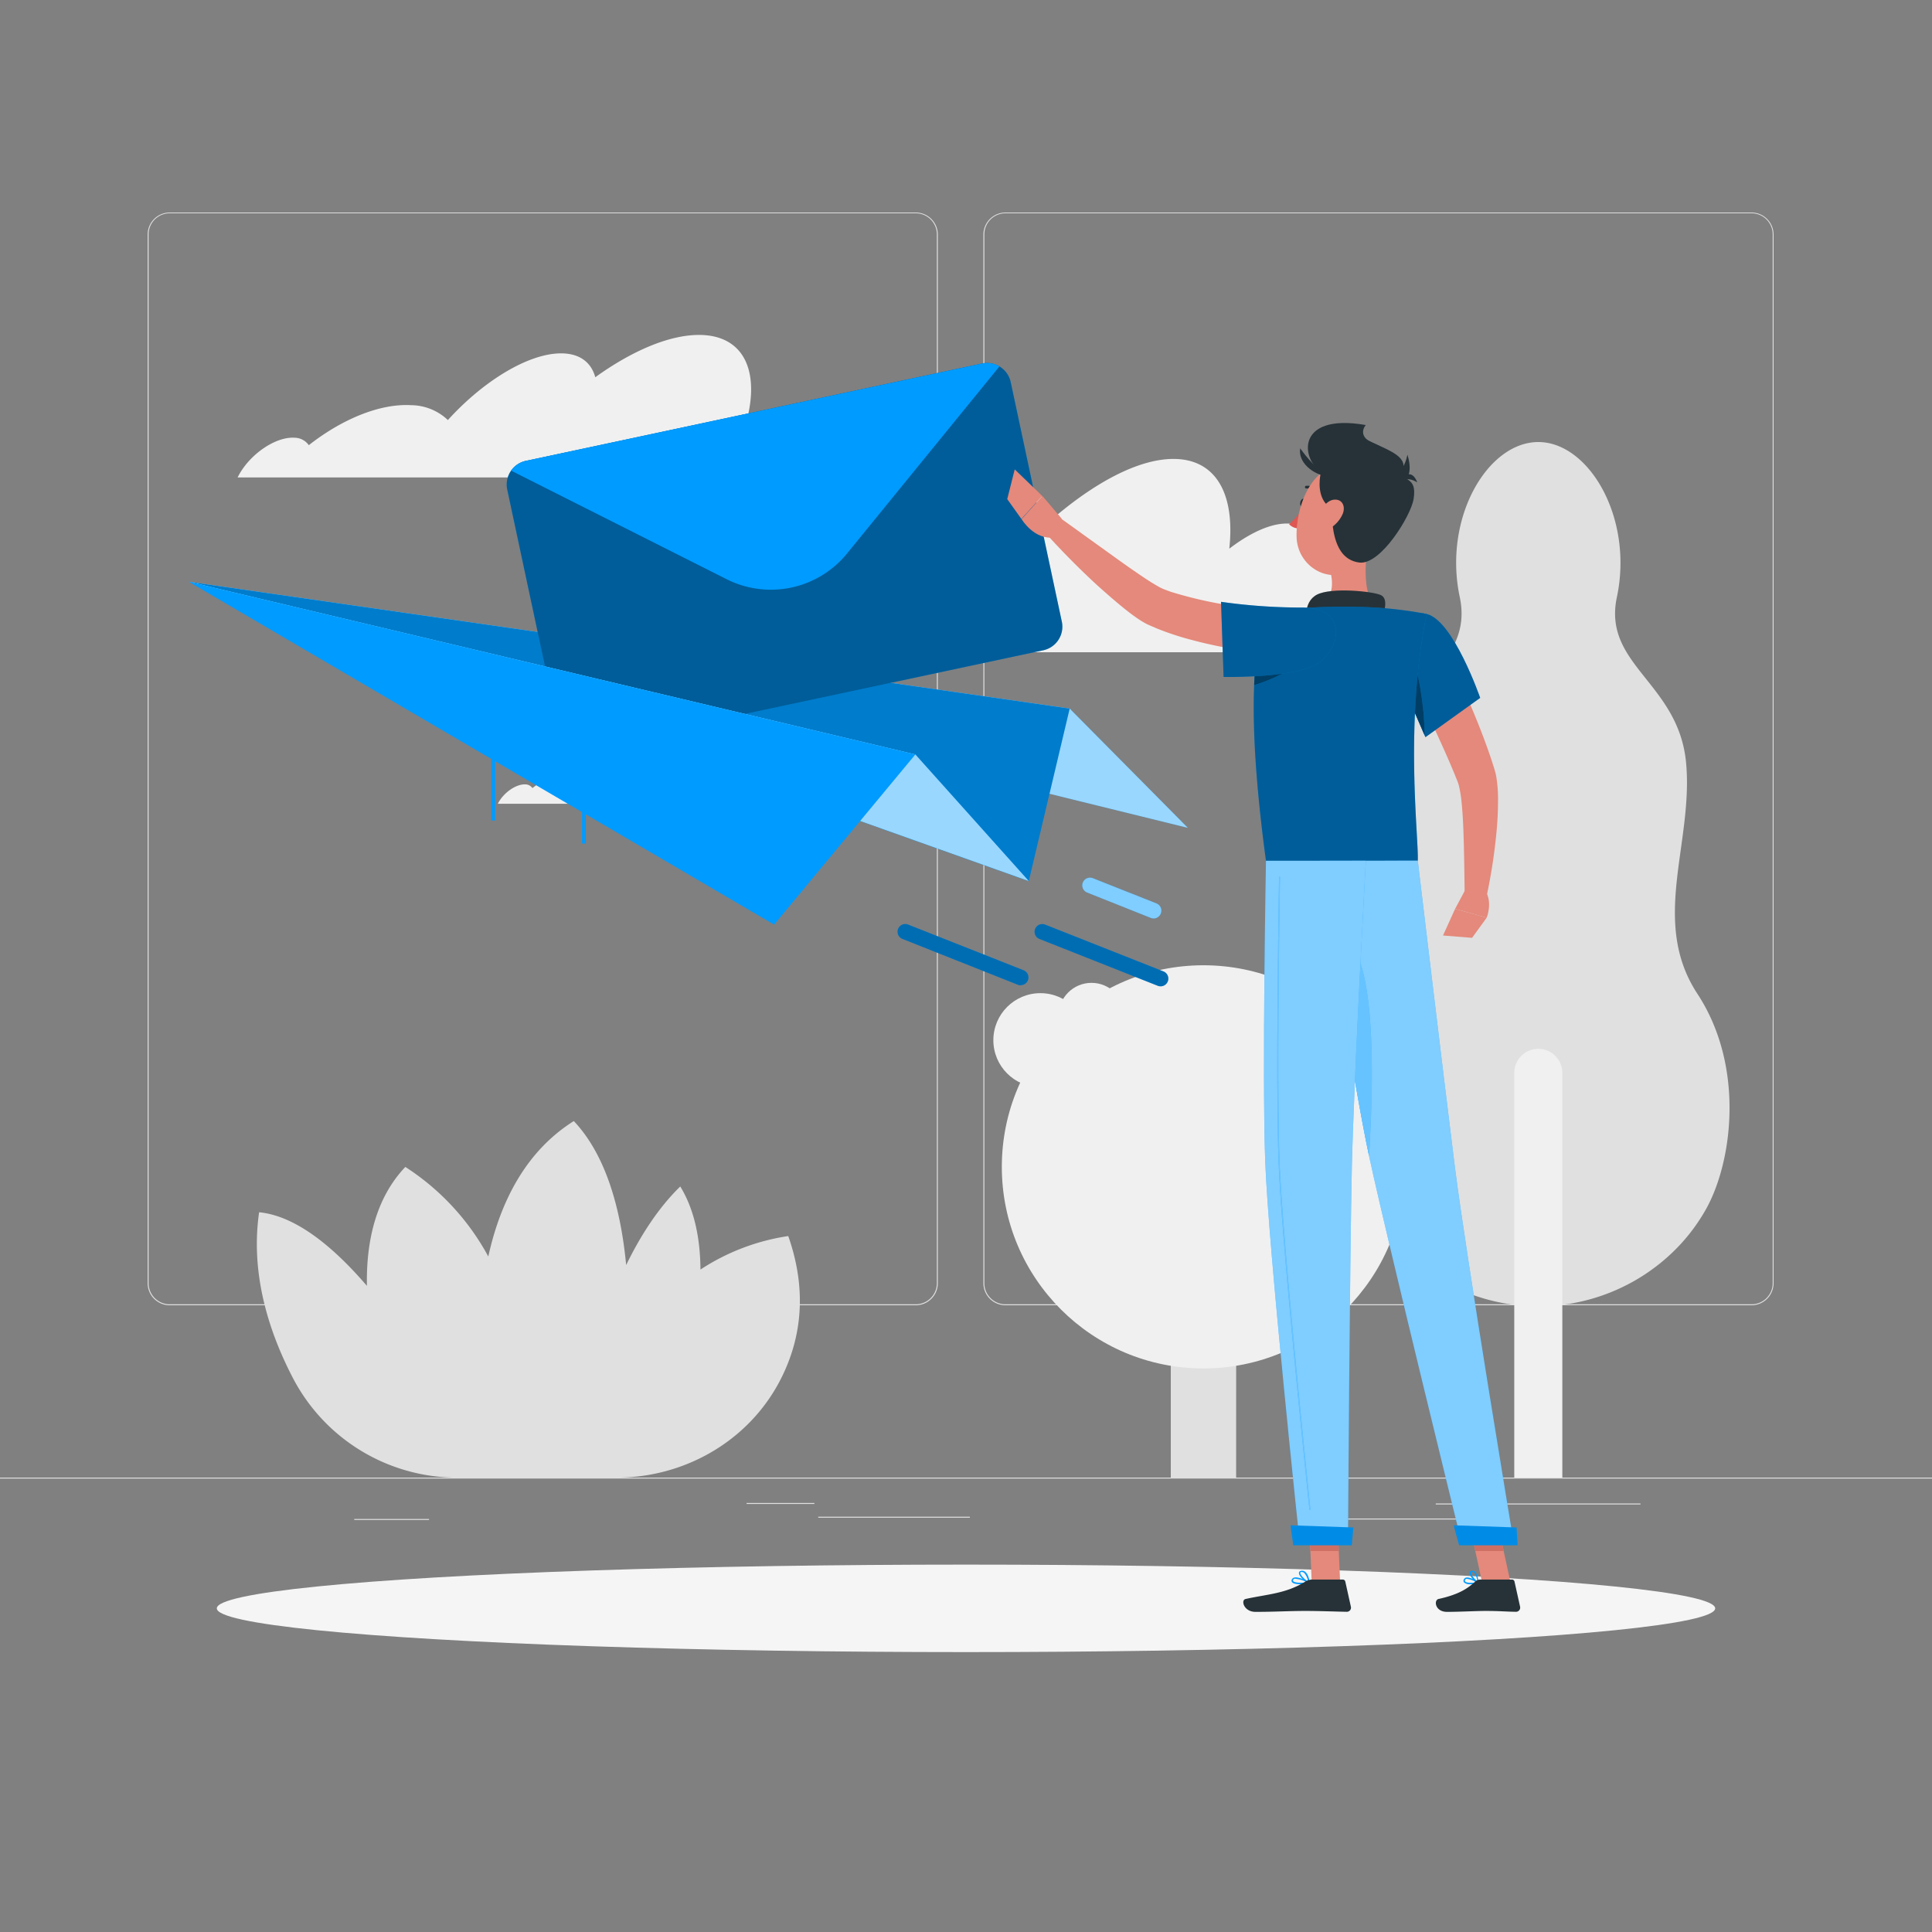 <svg class="animated" id="freepik_stories-mail-sent" xmlns="http://www.w3.org/2000/svg" viewBox="0 0 500 500" version="1.1" xmlns:xlink="http://www.w3.org/1999/xlink" xmlns:svgjs="http://svgjs.com/svgjs"><rect x="0" y="0" width="500" height="500" fill="#808080" stroke="none"/><g id="freepik--background-complete--inject-194" class="animable" style="transform-origin: 250px 224.18px;"><rect y="382.4" width="500" height="0.25" style="fill: rgb(224, 224, 224); transform-origin: 250px 382.525px;" id="elo6ottyrzcj" class="animable"></rect><rect x="343.26" y="392.99" width="34.4" height="0.25" style="fill: rgb(224, 224, 224); transform-origin: 360.46px 393.115px;" id="el4ourugbpco" class="animable"></rect><rect x="91.68" y="393.11" width="19.36" height="0.25" style="fill: rgb(224, 224, 224); transform-origin: 101.36px 393.235px;" id="elb360fdpkxwp" class="animable"></rect><rect x="211.76" y="392.53" width="39.24" height="0.25" style="fill: rgb(224, 224, 224); transform-origin: 231.38px 392.655px;" id="el58yjv6quabw" class="animable"></rect><rect x="193.22" y="388.97" width="17.54" height="0.25" style="fill: rgb(224, 224, 224); transform-origin: 201.99px 389.095px;" id="elgw5xscez9hd" class="animable"></rect><rect x="371.57" y="389.1" width="52.99" height="0.25" style="fill: rgb(224, 224, 224); transform-origin: 398.065px 389.225px;" id="eluwva7tql0s9" class="animable"></rect><path d="M237,337.8H43.91a5.71,5.71,0,0,1-5.7-5.71V60.66A5.71,5.71,0,0,1,43.91,55H237a5.71,5.71,0,0,1,5.71,5.71V332.09A5.71,5.71,0,0,1,237,337.8ZM43.91,55.2a5.46,5.46,0,0,0-5.45,5.46V332.09a5.46,5.46,0,0,0,5.45,5.46H237a5.47,5.47,0,0,0,5.46-5.46V60.66A5.47,5.47,0,0,0,237,55.2Z" style="fill: rgb(224, 224, 224); transform-origin: 140.46px 196.4px;" id="elmutabx0tet" class="animable"></path><path d="M453.31,337.8H260.21a5.72,5.72,0,0,1-5.71-5.71V60.66A5.72,5.72,0,0,1,260.21,55h193.1A5.71,5.71,0,0,1,459,60.66V332.09A5.71,5.71,0,0,1,453.31,337.8ZM260.21,55.2a5.47,5.47,0,0,0-5.46,5.46V332.09a5.47,5.47,0,0,0,5.46,5.46h193.1a5.47,5.47,0,0,0,5.46-5.46V60.66a5.47,5.47,0,0,0-5.46-5.46Z" style="fill: rgb(224, 224, 224); transform-origin: 356.75px 196.4px;" id="elo023zg3aqqc" class="animable"></path><path d="M439.31,257.23c-12.3-18.73-1.07-38.86-2.94-59.7s-21.67-25.38-17.92-43c4.34-20.48-7.23-40.13-20.34-40.13S373.44,134,377.78,154.5c3.75,17.65-16,22.2-17.92,43s9.36,41-2.95,59.7-9.07,43.53-2.14,55.84a47.73,47.73,0,0,0,6.62,9.05,50.19,50.19,0,0,0,73.45,0,48.13,48.13,0,0,0,6.61-9.05C448.39,300.76,451.62,276,439.31,257.23Z" style="fill: rgb(224, 224, 224); transform-origin: 398.112px 226.235px;" id="elwz6nbgx5qgr" class="animable"></path><path d="M398.11,271.44h0a6.22,6.22,0,0,1,6.22,6.22V382.4a0,0,0,0,1,0,0H391.89a0,0,0,0,1,0,0V277.66A6.22,6.22,0,0,1,398.11,271.44Z" style="fill: rgb(240, 240, 240); transform-origin: 398.11px 326.92px;" id="elfov2wwown6c" class="animable"></path><path d="M319.91,382.4H303V277.67a8.49,8.49,0,0,1,8.47-8.47h0a8.49,8.49,0,0,1,8.47,8.47Z" style="fill: rgb(224, 224, 224); transform-origin: 311.47px 325.8px;" id="elgulyw098pdt" class="animable"></path><circle cx="311.44" cy="301.98" r="52.17" style="fill: rgb(240, 240, 240); transform-origin: 311.44px 301.98px;" id="elbyfbtqgf4zh" class="animable"></circle><g id="elba2a8sjk166"><circle cx="352.79" cy="281.38" r="20.56" style="fill: rgb(240, 240, 240); transform-origin: 352.79px 281.38px; transform: rotate(-76.05deg);" class="animable" id="eln3m04qqqgfa"></circle></g><g id="eli7tmc6ouw4c"><circle cx="269.25" cy="269.2" r="12.17" style="fill: rgb(240, 240, 240); transform-origin: 269.25px 269.2px; transform: rotate(-80.75deg);" class="animable" id="elgo0zp9zdeob"></circle></g><circle cx="282.48" cy="262.9" r="8.54" style="fill: rgb(240, 240, 240); transform-origin: 282.48px 262.9px;" id="elzrzpbxmwl8" class="animable"></circle><path d="M204,319.89a56.55,56.55,0,0,0-22.72,8.67c-.06-7.92-1.51-15.43-5.23-21.5-5.66,5.51-10.25,12.65-14,20.33C160.68,313,156.89,299,148.5,290.13c-12.57,7.91-19.05,21.09-22.13,35.05A63.47,63.47,0,0,0,104.9,302c-7.69,8.1-10.15,19.3-9.94,30.78-8.74-10.18-18.44-18.12-27.9-19.05C64.73,329.82,69.69,345,76,357a47.92,47.92,0,0,0,42.47,25.41h41.09c17.51,0,33.93-9.34,42.14-24.81C206.89,347.8,209.37,335.19,204,319.89Z" style="fill: rgb(224, 224, 224); transform-origin: 136.74px 336.27px;" id="elxn7hdbdplvi" class="animable"></path><path d="M192.26,112.14c5.07-14.87,1-25.46-11.37-25.46-7.78,0-17.43,4.17-26.83,10.95-1.06-3.87-4.05-6.18-8.86-6.18-8.47,0-20.14,7.16-29.29,17.26a14,14,0,0,0-9.54-3.85c-8.11-.46-17.92,3.66-26.45,10.35a4.61,4.61,0,0,0-3.76-1.93c-4.67-.26-11,3.9-14.13,9.28-.19.33-.36.66-.54,1H194.72C195.12,118.86,194.29,114.94,192.26,112.14Z" style="fill: rgb(240, 240, 240); transform-origin: 128.154px 105.12px;" id="el9ttaugjie9" class="animable"></path><path d="M192.67,202.43c2.48-7.26.51-12.43-5.55-12.43-3.81,0-8.52,2-13.11,5.35a4.06,4.06,0,0,0-4.33-3c-4.13,0-9.83,3.5-14.31,8.44a6.79,6.79,0,0,0-4.66-1.88c-4-.23-8.75,1.78-12.92,5.05A2.25,2.25,0,0,0,136,203c-2.28-.13-5.37,1.9-6.9,4.53l-.27.48h65.08A8.17,8.17,0,0,0,192.67,202.43Z" style="fill: rgb(240, 240, 240); transform-origin: 161.409px 199.005px;" id="elod06ck75nd" class="animable"></path><path d="M342.77,147.49a11.31,11.31,0,0,0-1.55-.11c.48-7.25-2.29-11.89-8.22-11.89-4.27,0-9.52,2.42-14.86,6.51,1.53-14.08-3.37-23.23-14.47-23.23-8.94,0-20.27,6-31.46,15.66-1-5.52-4.28-8.84-9.82-8.84-9.73,0-23.56,10.24-34.65,24.68h0A14,14,0,0,0,217,144.74c-9.26-.65-20.77,5.23-31,14.81a4.73,4.73,0,0,0-4.21-2.75c-5.07-.36-12,4.93-16.11,12H350.92C355.27,158.08,351.81,148.7,342.77,147.49Z" style="fill: rgb(240, 240, 240); transform-origin: 259.234px 143.785px;" id="elriqi0rad65s" class="animable"></path></g><g id="freepik--Shadow--inject-194" class="animable" style="transform-origin: 250px 416.24px;"><ellipse cx="250" cy="416.24" rx="193.89" ry="11.32" style="fill: rgb(245, 245, 245); transform-origin: 250px 416.24px;" id="el7etiadqjx3" class="animable"></ellipse></g><g id="freepik--Mail--inject-194" class="animable" style="transform-origin: 178.14px 174.597px;"><polygon points="48.86 150.56 276.83 183.38 307.42 214.25 48.86 150.56" style="fill: #009BFF; transform-origin: 178.14px 182.405px;" id="elgjsgl3k2q8f" class="animable"></polygon><g id="el0u9gw1mn85te"><polygon points="48.86 150.56 276.83 183.38 307.42 214.25 48.86 150.56" style="fill: rgb(255, 255, 255); opacity: 0.6; transform-origin: 178.14px 182.405px;" class="animable" id="elqqfjhygs6n"></polygon></g><polygon points="48.86 150.56 276.83 183.38 266.25 228.02 48.86 150.56" style="fill: #009BFF; transform-origin: 162.845px 189.29px;" id="elt2id9gnnfm" class="animable"></polygon><g id="eld8ybw5w2xw5"><polygon points="48.86 150.56 276.83 183.38 266.25 228.02 48.86 150.56" style="opacity: 0.2; transform-origin: 162.845px 189.29px;" class="animable" id="elyimaf4fdhfp"></polygon></g><path d="M261.57,98.88l13.23,62a6.25,6.25,0,0,1-4.8,7.41l-118.08,25.2a6.26,6.26,0,0,1-7.41-4.8l-13.24-62a6.26,6.26,0,0,1,4.81-7.41l118.08-25.2a6.26,6.26,0,0,1,7.41,4.81Z" style="fill: #009BFF; transform-origin: 203.036px 143.785px;" id="elx8wxgmialp" class="animable"></path><g id="elusdotz60kah"><path d="M261.57,98.88l13.23,62a6.25,6.25,0,0,1-4.8,7.41l-118.08,25.2a6.26,6.26,0,0,1-7.41-4.8l-13.24-62a6.26,6.26,0,0,1,4.81-7.41l118.08-25.2a6.26,6.26,0,0,1,7.41,4.81Z" style="opacity: 0.4; transform-origin: 203.036px 143.785px;" class="animable" id="ely9ddsrcu54o"></path></g><path d="M258.66,94.82l-39.45,48.43a25.43,25.43,0,0,1-31.15,6.65l-55.79-28.1a6.22,6.22,0,0,1,3.81-2.53l118.08-25.2A6.23,6.23,0,0,1,258.66,94.82Z" style="fill: #009BFF; transform-origin: 195.465px 123.275px;" id="elkmcv948wm0d" class="animable"></path><polygon points="48.86 150.56 236.89 195.25 266.25 228.02 48.86 150.56" style="fill: #009BFF; transform-origin: 157.555px 189.29px;" id="elbnpvxpay1cb" class="animable"></polygon><g id="el8do9k8pwcvi"><polygon points="48.86 150.56 236.89 195.25 266.25 228.02 48.86 150.56" style="fill: rgb(255, 255, 255); opacity: 0.6; transform-origin: 157.555px 189.29px;" class="animable" id="eln1i38i961vq"></polygon></g><g id="elg04uddhmzg8"><rect x="127.15" y="188.08" width="1" height="24.25" style="fill: #009BFF; transform-origin: 127.65px 200.205px; transform: rotate(-59.64deg);" class="animable" id="el1ldj50dwzvx"></rect></g><g id="ellaok1xs3bd8"><rect x="150.62" y="209.59" width="1" height="8.72" style="fill: #009BFF; transform-origin: 151.12px 213.95px; transform: rotate(-59.64deg);" class="animable" id="ellr0w0b5q02c"></rect></g><polygon points="48.86 150.56 236.89 195.25 200.34 239.3 48.86 150.56" style="fill: #009BFF; transform-origin: 142.875px 194.93px;" id="elmb8l0d9y0hs" class="animable"></polygon><path d="M300.36,255.26a2,2,0,0,1-.74-.14L269,243a2,2,0,0,1,1.47-3.72L301.1,251.4a2,2,0,0,1-.74,3.86Z" style="fill: #009BFF; transform-origin: 285.056px 247.202px;" id="el4z6srbg75l4" class="animable"></path><g id="elfzkjachi4a9"><path d="M300.36,255.26a2,2,0,0,1-.74-.14L269,243a2,2,0,0,1,1.47-3.72L301.1,251.4a2,2,0,0,1-.74,3.86Z" style="opacity: 0.3; transform-origin: 285.056px 247.202px;" class="animable" id="elx3zzvj38ngg"></path></g><path d="M298.55,237.7a1.91,1.91,0,0,1-.73-.15L281.37,231a2,2,0,1,1,1.47-3.72l16.45,6.52a2,2,0,0,1,1.13,2.59A2,2,0,0,1,298.55,237.7Z" style="fill: #009BFF; transform-origin: 290.325px 232.418px;" id="elb4sjvguer8v" class="animable"></path><g id="el29msync2u1q"><path d="M298.55,237.7a1.91,1.91,0,0,1-.73-.15L281.37,231a2,2,0,1,1,1.47-3.72l16.45,6.52a2,2,0,0,1,1.13,2.59A2,2,0,0,1,298.55,237.7Z" style="fill: rgb(255, 255, 255); opacity: 0.5; transform-origin: 290.325px 232.418px;" class="animable" id="elojwqlyh181"></path></g><path d="M264.16,255a2.1,2.1,0,0,1-.73-.14L233.56,243a2,2,0,1,1,1.47-3.72L264.9,251.1a2,2,0,0,1-.74,3.86Z" style="fill: #009BFF; transform-origin: 249.224px 247.068px;" id="elvfg7kn33vq" class="animable"></path><g id="el4q1cj9ijye9"><path d="M264.16,255a2.1,2.1,0,0,1-.73-.14L233.56,243a2,2,0,1,1,1.47-3.72L264.9,251.1a2,2,0,0,1-.74,3.86Z" style="opacity: 0.3; transform-origin: 249.224px 247.068px;" class="animable" id="elslc9bsttqf"></path></g></g><g id="freepik--Character--inject-194" class="animable" style="transform-origin: 327.046px 263.31px;"><path d="M372.3,164.82c2.65,5.17,5.08,10.35,7.39,15.65s4.46,10.67,6.34,16.3l.68,2.13c.12.38.29,1,.39,1.44s.19.94.24,1.36a35.31,35.31,0,0,1,.35,4.87,87.3,87.3,0,0,1-.42,9,144.16,144.16,0,0,1-2.72,17.22l-5.49-.61c-.07-5.63-.12-11.32-.32-16.87-.09-2.76-.25-5.53-.53-8.13a30.52,30.52,0,0,0-.6-3.63c-.05-.28-.13-.49-.19-.72s-.12-.31-.22-.61l-.76-1.89c-2.09-5.06-4.44-10.16-6.84-15.24l-7.26-15.24Z" style="fill: rgb(228, 137, 123); transform-origin: 375.016px 198.805px;" id="el4h58brc7ngi" class="animable"></path><path d="M379.14,230.42l-2.56,4.79,8.18,2.28s1.56-3.85-.3-6.89Z" style="fill: rgb(228, 137, 123); transform-origin: 380.976px 233.955px;" id="elao71hc0rpv" class="animable"></path><polygon points="373.45 242.11 380.97 242.71 384.76 237.49 376.58 235.21 373.45 242.11" style="fill: rgb(228, 137, 123); transform-origin: 379.105px 238.96px;" id="elhezpj20y2n9" class="animable"></polygon><path d="M337.87,130.26c-.11.59-.52,1-.9.92s-.59-.61-.47-1.19.52-1,.9-.92S338,129.68,337.87,130.26Z" style="fill: rgb(38, 50, 56); transform-origin: 337.187px 130.125px;" id="elg07viyrr3co" class="animable"></path><path d="M337.41,131.26a21.34,21.34,0,0,1-3.79,4.41,3.44,3.44,0,0,0,2.67,1.08Z" style="fill: rgb(222, 87, 83); transform-origin: 335.515px 134.007px;" id="el73fkf0doz7y" class="animable"></path><path d="M340.65,127.47a.36.36,0,0,1-.25-.11,2.78,2.78,0,0,0-2.33-.94.35.35,0,0,1-.12-.68,3.4,3.4,0,0,1,3,1.15.35.35,0,0,1,0,.49A.36.36,0,0,1,340.65,127.47Z" style="fill: rgb(38, 50, 56); transform-origin: 339.383px 126.594px;" id="elfj3khj0wp54" class="animable"></path><path d="M354.41,138.43c-1.05,5.38-2.1,15.22,1.66,18.81,0,0-1.47,5.45-11.46,5.45-11,0-5.24-5.45-5.24-5.45,6-1.43,5.83-5.88,4.79-10.05Z" style="fill: rgb(228, 137, 123); transform-origin: 346.966px 150.56px;" id="elytk9parzsk" class="animable"></path><path d="M357.58,160.63c.79-2.63,1.66-5.64-.14-6.59-2-1-12.87-2.1-16.62-.15s-2.68,7.3-2.68,7.3Z" style="fill: rgb(38, 50, 56); transform-origin: 348.249px 157.001px;" id="elf03jv8ekil" class="animable"></path><path d="M380.64,410a2.35,2.35,0,0,1-1.76-.48.71.71,0,0,1,0-.83.83.83,0,0,1,.55-.41c1.08-.24,3.1,1.14,3.19,1.2a.2.2,0,0,1,.07.18.16.16,0,0,1-.13.13A9.34,9.34,0,0,1,380.64,410Zm-.92-1.4-.21,0a.47.47,0,0,0-.32.24c-.16.28-.06.4,0,.44.31.42,1.81.42,2.91.24A5.78,5.78,0,0,0,379.72,408.62Z" style="fill: #009BFF; transform-origin: 380.719px 409.136px;" id="el5c90ynp6mct" class="animable"></path><path d="M382.52,409.82l-.08,0c-.76-.42-2.23-2-2.08-2.84a.57.57,0,0,1,.56-.46,1,1,0,0,1,.74.22c.85.7,1,2.82,1,2.91a.16.16,0,0,1-.08.16A.14.14,0,0,1,382.52,409.82Zm-1.48-3H381c-.23,0-.25.14-.26.18-.09.49.85,1.7,1.6,2.27a4.19,4.19,0,0,0-.86-2.3A.64.64,0,0,0,381,406.84Z" style="fill: #009BFF; transform-origin: 381.505px 408.167px;" id="elqn5ft2kjt0q" class="animable"></path><path d="M336.53,410c-.94,0-1.85-.13-2.16-.55a.66.66,0,0,1,0-.76.88.88,0,0,1,.56-.41c1.21-.33,3.79,1.13,3.9,1.19a.18.18,0,0,1,.08.18.17.17,0,0,1-.14.14A12.17,12.17,0,0,1,336.53,410Zm-1.17-1.42a1.15,1.15,0,0,0-.33,0,.51.51,0,0,0-.34.24c-.13.22-.08.32,0,.38.33.46,2.19.49,3.57.3A7.87,7.87,0,0,0,335.36,408.6Z" style="fill: #009BFF; transform-origin: 336.581px 409.116px;" id="ellwvlxeqspvl" class="animable"></path><path d="M338.75,409.82l-.07,0c-.89-.39-2.64-2-2.51-2.81,0-.2.17-.44.65-.49a1.22,1.22,0,0,1,1,.3c.94.76,1.13,2.74,1.14,2.83a.17.17,0,0,1-.07.16A.17.17,0,0,1,338.75,409.82Zm-1.79-3h-.11c-.31,0-.33.16-.34.2-.08.5,1.12,1.75,2,2.29a4,4,0,0,0-1-2.26A.87.87,0,0,0,337,406.84Z" style="fill: #009BFF; transform-origin: 337.562px 408.168px;" id="el4x004nrnvux" class="animable"></path><polygon points="346.83 409.64 339.48 409.64 338.75 392.63 346.1 392.63 346.83 409.64" style="fill: rgb(228, 137, 123); transform-origin: 342.79px 401.135px;" id="el5djsn3lgkqw" class="animable"></polygon><polygon points="390.94 409.64 383.59 409.64 379.9 392.63 387.24 392.63 390.94 409.64" style="fill: rgb(228, 137, 123); transform-origin: 385.42px 401.135px;" id="elm6b7u1pc8y9" class="animable"></polygon><path d="M383.07,408.79h8.25a.65.65,0,0,1,.63.51l1.45,6.53a1.08,1.08,0,0,1-1.08,1.3c-2.88-.05-4.28-.22-7.91-.22-2.23,0-6.83.24-9.92.24s-3.48-3-2.22-3.33c5.66-1.24,7.79-2.95,9.6-4.57A1.78,1.78,0,0,1,383.07,408.79Z" style="fill: rgb(38, 50, 56); transform-origin: 382.51px 412.97px;" id="elglj4l7g391h" class="animable"></path><path d="M339.53,408.79h8a.65.65,0,0,1,.63.51l1.45,6.53a1.07,1.07,0,0,1-1.06,1.3c-2.89-.05-7.07-.22-10.71-.22-4.25,0-7.93.24-12.92.24-3,0-3.85-3-2.59-3.33,5.75-1.26,10.44-1.39,15.41-4.45A3.36,3.36,0,0,1,339.53,408.79Z" style="fill: rgb(38, 50, 56); transform-origin: 335.701px 412.97px;" id="eltbt2r0fme8" class="animable"></path><path d="M336,170.14a169.18,169.18,0,0,1-18.31-2.43c-3-.58-6.06-1.23-9.1-2.05a73.14,73.14,0,0,1-9.16-3c-.77-.32-1.55-.67-2.32-1a20.47,20.47,0,0,1-2.5-1.46c-1.44-.95-2.68-1.94-3.91-2.92-2.45-2-4.72-4-7-6.05-4.47-4.14-8.71-8.42-12.8-12.92l3.68-4.11,14.51,10.43c2.39,1.72,4.81,3.41,7.19,5,1.18.79,2.39,1.53,3.5,2.16a12.16,12.16,0,0,0,1.44.7c.59.23,1.19.46,1.82.68a108,108,0,0,0,16.53,3.7c5.71.9,11.61,1.64,17.31,2.24Z" style="fill: rgb(228, 137, 123); transform-origin: 303.89px 152.17px;" id="elgdzwkvmmcen" class="animable"></path><path d="M369.22,158.9c6.89,1.58,13.85,21.71,13.85,21.71L368.9,190.78s-4-9.38-7.86-17.58C357,164.61,362.18,157.29,369.22,158.9Z" style="fill: #009BFF; transform-origin: 371.346px 174.728px;" id="el359ppiydphf" class="animable"></path><g id="elmf6oa81kjd"><path d="M369.22,158.9c6.89,1.58,13.85,21.71,13.85,21.71L368.9,190.78s-4-9.38-7.86-17.58C357,164.61,362.18,157.29,369.22,158.9Z" style="opacity: 0.4; transform-origin: 371.346px 174.728px;" class="animable" id="el4fg8rq7w3ts"></path></g><path d="M365.25,169.9l-2.81,6.29c2.91,6.28,5.57,12.5,6.28,14.16C368.62,182.92,367.21,173.7,365.25,169.9Z" style="fill: #009BFF; transform-origin: 365.58px 180.125px;" id="elfe6z5oii14l" class="animable"></path><g id="ell736h06cd"><path d="M365.25,169.9l-2.81,6.29c2.91,6.28,5.57,12.5,6.28,14.16C368.62,182.92,367.21,173.7,365.25,169.9Z" style="opacity: 0.6; transform-origin: 365.58px 180.125px;" class="animable" id="elu2ud0vikvib"></path></g><path d="M328.07,159.28s-7.82,8.83-.44,63.5h39.29c.28-6-3.51-35.46,2.3-63.88a102.56,102.56,0,0,0-13.15-1.66,145.27,145.27,0,0,0-16.7,0A73.5,73.5,0,0,0,328.07,159.28Z" style="fill: #009BFF; transform-origin: 346.84px 189.89px;" id="elveuw1al6mig" class="animable"></path><g id="elhqn25uyhcof"><path d="M328.07,159.28s-7.82,8.83-.44,63.5h39.29c.28-6-3.51-35.46,2.3-63.88a102.56,102.56,0,0,0-13.15-1.66,145.27,145.27,0,0,0-16.7,0A73.5,73.5,0,0,0,328.07,159.28Z" style="opacity: 0.4; transform-origin: 346.84px 189.89px;" class="animable" id="eliv0oln8zskj"></path></g><path d="M325.16,169.9c-.26,2.07-.46,4.52-.59,7.41a41.08,41.08,0,0,0,10.94-5.14Z" style="fill: #009BFF; transform-origin: 330.04px 173.605px;" id="el1dfgs8hosn7k" class="animable"></path><g id="elngzdaqhf8rn"><path d="M325.16,169.9c-.26,2.07-.46,4.52-.59,7.41a41.08,41.08,0,0,0,10.94-5.14Z" style="opacity: 0.6; transform-origin: 330.04px 173.605px;" class="animable" id="elpueysk2hhc"></path></g><path d="M342,171c-5.26,4.66-25.34,4.19-25.34,4.19L316,155.75a148.17,148.17,0,0,0,20.47,1.48C347.66,157,347.74,165.86,342,171Z" style="fill: #009BFF; transform-origin: 330.881px 165.477px;" id="eled8e0ekla1a" class="animable"></path><g id="el17growh1rwl"><path d="M342,171c-5.26,4.66-25.34,4.19-25.34,4.19L316,155.75a148.17,148.17,0,0,0,20.47,1.48C347.66,157,347.74,165.86,342,171Z" style="opacity: 0.4; transform-origin: 330.881px 165.477px;" class="animable" id="elii28qp4j29"></path></g><path d="M274.77,134.24l-5-5.89-5.39,6s3.32,5.58,8.59,4.7Z" style="fill: rgb(228, 137, 123); transform-origin: 269.575px 133.747px;" id="el4ol9hv3lblt" class="animable"></path><polygon points="262.61 121.48 260.67 129.17 264.34 134.31 269.73 128.35 262.61 121.48" style="fill: rgb(228, 137, 123); transform-origin: 265.2px 127.895px;" id="eltamyzmal8y" class="animable"></polygon><polygon points="338.75 392.64 339.13 401.4 346.48 401.4 346.1 392.64 338.75 392.64" style="fill: rgb(206, 111, 100); transform-origin: 342.615px 397.02px;" id="elanzn19cwv17" class="animable"></polygon><polygon points="387.25 392.64 379.9 392.64 381.8 401.4 389.15 401.4 387.25 392.64" style="fill: rgb(206, 111, 100); transform-origin: 384.525px 397.02px;" id="el9ku4fkbu6e" class="animable"></polygon><path d="M343.17,123c-6.59-3-8.67-16.33,10.29-13,0,0-2.86,3.16,2.94,5.16S357.35,129.51,343.17,123Z" style="fill: rgb(38, 50, 56); transform-origin: 348.637px 117.174px;" id="el84ncexkpilp" class="animable"></path><path d="M357.49,133c-1.89,7-2.63,11.26-7,14.19-6.54,4.4-14.67-.65-14.93-8.12-.23-6.71,2.9-17.1,10.45-18.52A9.94,9.94,0,0,1,357.49,133Z" style="fill: rgb(228, 137, 123); transform-origin: 346.705px 134.597px;" id="el9pgto59ndas" class="animable"></path><path d="M353.2,113.5c4.49,2.5,10.57,4,10,7.56-.75,4.35,3.67,1.63,2.64,8.1-.67,4.23-8.47,17.05-14,16.43-8.26-1-7.21-13.56-7.24-20.18C344.58,121.5,344.4,108.57,353.2,113.5Z" style="fill: rgb(38, 50, 56); transform-origin: 355.284px 129.003px;" id="el2670sgaf08m" class="animable"></path><path d="M343.61,119.11c-2,.47-4.65,12,3.1,13.06C355.62,133.38,343.61,119.11,343.61,119.11Z" style="fill: rgb(38, 50, 56); transform-origin: 345.751px 125.676px;" id="el1kqszv13nig" class="animable"></path><path d="M343.81,123.2c-2.45.22-8-2.73-7.32-7.17C336.49,116,340,121.22,343.81,123.2Z" style="fill: rgb(38, 50, 56); transform-origin: 340.121px 119.621px;" id="el6fhj7cd90za" class="animable"></path><path d="M347.45,133.09a8.21,8.21,0,0,1-3.63,3.85c-2.11,1.1-3.3-.5-2.82-2.62.43-1.9,2.05-4.77,4.22-5S348.32,131.09,347.45,133.09Z" style="fill: rgb(228, 137, 123); transform-origin: 344.334px 133.3px;" id="elz3y6xbmhioe" class="animable"></path><path d="M358.45,125a9.85,9.85,0,0,0,5.78-7.33S367.53,126.84,358.45,125Z" style="fill: rgb(38, 50, 56); transform-origin: 361.632px 121.457px;" id="elx7l5o29yf7" class="animable"></path><path d="M366.79,124.85a5.07,5.07,0,0,0-4.78-.47S365.09,120.39,366.79,124.85Z" style="fill: rgb(38, 50, 56); transform-origin: 364.4px 123.794px;" id="el8c22n0gc6e9" class="animable"></path><path d="M341.57,222.78s8.34,56.14,12.91,77.17c5,23,23.9,99.76,23.9,99.76h13.45S379.38,324.84,376.52,302c-3.1-24.75-9.6-79.26-9.6-79.26Z" style="fill: #009BFF; transform-origin: 366.7px 311.225px;" id="elf3lhc5mf2qd" class="animable"></path><g id="el0moftdvn8d4a"><path d="M341.57,222.78s8.34,56.14,12.91,77.17c5,23,23.9,99.76,23.9,99.76h13.45S379.38,324.84,376.52,302c-3.1-24.75-9.6-79.26-9.6-79.26Z" style="fill: rgb(255, 255, 255); opacity: 0.5; transform-origin: 366.7px 311.225px;" class="animable" id="elo6np6v5z83r"></path></g><path d="M376.23,394.75c-.06,0,1.39,5.17,1.39,5.17h15.14l-.28-4.61Z" style="fill: #009BFF; transform-origin: 384.494px 397.335px;" id="elaz9ie7jepjm" class="animable"></path><g id="el7l9vcolm569"><path d="M376.23,394.75c-.06,0,1.39,5.17,1.39,5.17h15.14l-.28-4.61Z" style="opacity: 0.1; transform-origin: 384.494px 397.335px;" class="animable" id="elwmvzbg71krg"></path></g><path d="M346.84,242.78c9.64,1.89,8.62,37.84,7.46,56.33-2.78-13.07-6.85-38.22-9.63-56.07A3.29,3.29,0,0,1,346.84,242.78Z" style="fill: #009BFF; transform-origin: 349.848px 270.906px;" id="elqru6f9nz8j" class="animable"></path><g id="eloc9wi85jk5d"><path d="M346.84,242.78c9.64,1.89,8.62,37.84,7.46,56.33-2.78-13.07-6.85-38.22-9.63-56.07A3.29,3.29,0,0,1,346.84,242.78Z" style="fill: rgb(255, 255, 255); opacity: 0.4; transform-origin: 349.848px 270.906px;" class="animable" id="eltz1q6xzy6r"></path></g><path d="M327.63,222.78s-1,54.92-.21,77.33c.83,23.3,9,99.6,9,99.6h12.44s.46-74.94,1-97.82c.61-24.95,3.62-79.11,3.62-79.11Z" style="fill: #009BFF; transform-origin: 340.298px 311.245px;" id="elm7h6bvfqo" class="animable"></path><g id="elb5zwidoauil"><path d="M327.63,222.78s-1,54.92-.21,77.33c.83,23.3,9,99.6,9,99.6h12.44s.46-74.94,1-97.82c.61-24.95,3.62-79.11,3.62-79.11Z" style="fill: rgb(255, 255, 255); opacity: 0.5; transform-origin: 340.298px 311.245px;" class="animable" id="elk36nn22nwxl"></path></g><path d="M339,390.77a.12.12,0,0,1-.12-.11c-2.2-21.12-7.37-72.22-8-90.55-.67-18.71-.06-60.69.14-73.11a.12.12,0,0,1,.12-.12h0a.13.13,0,0,1,.13.12c-.2,12.42-.81,54.4-.14,73.1.65,18.33,5.82,69.41,8,90.53a.14.14,0,0,1-.12.14Z" style="fill: #009BFF; transform-origin: 334.852px 308.825px;" id="elchfag0lofk" class="animable"></path><g id="el1xrezr25cg5"><path d="M339,390.77a.12.12,0,0,1-.12-.11c-2.2-21.12-7.37-72.22-8-90.55-.67-18.71-.06-60.69.14-73.11a.12.12,0,0,1,.12-.12h0a.13.13,0,0,1,.13.12c-.2,12.42-.81,54.4-.14,73.1.65,18.33,5.82,69.41,8,90.53a.14.14,0,0,1-.12.14Z" style="fill: rgb(255, 255, 255); opacity: 0.4; transform-origin: 334.852px 308.825px;" class="animable" id="elwzgrho7hw"></path></g><path d="M334,394.75c-.05,0,.71,5.17.71,5.17h15.13l.41-4.61Z" style="fill: #009BFF; transform-origin: 342.124px 397.335px;" id="el05ig4fwqz928" class="animable"></path><g id="elgpl11q5942s"><path d="M334,394.75c-.05,0,.71,5.17.71,5.17h15.13l.41-4.61Z" style="opacity: 0.1; transform-origin: 342.124px 397.335px;" class="animable" id="elebflmhoo9y"></path></g></g><defs>     <filter id="active" height="200%">         <feMorphology in="SourceAlpha" result="DILATED" operator="dilate" radius="2"></feMorphology>                <feFlood flood-color="#32DFEC" flood-opacity="1" result="PINK"></feFlood>        <feComposite in="PINK" in2="DILATED" operator="in" result="OUTLINE"></feComposite>        <feMerge>            <feMergeNode in="OUTLINE"></feMergeNode>            <feMergeNode in="SourceGraphic"></feMergeNode>        </feMerge>    </filter>    <filter id="hover" height="200%">        <feMorphology in="SourceAlpha" result="DILATED" operator="dilate" radius="2"></feMorphology>                <feFlood flood-color="#ff0000" flood-opacity="0.5" result="PINK"></feFlood>        <feComposite in="PINK" in2="DILATED" operator="in" result="OUTLINE"></feComposite>        <feMerge>            <feMergeNode in="OUTLINE"></feMergeNode>            <feMergeNode in="SourceGraphic"></feMergeNode>        </feMerge>            <feColorMatrix type="matrix" values="0   0   0   0   0                0   1   0   0   0                0   0   0   0   0                0   0   0   1   0 "></feColorMatrix>    </filter></defs></svg>